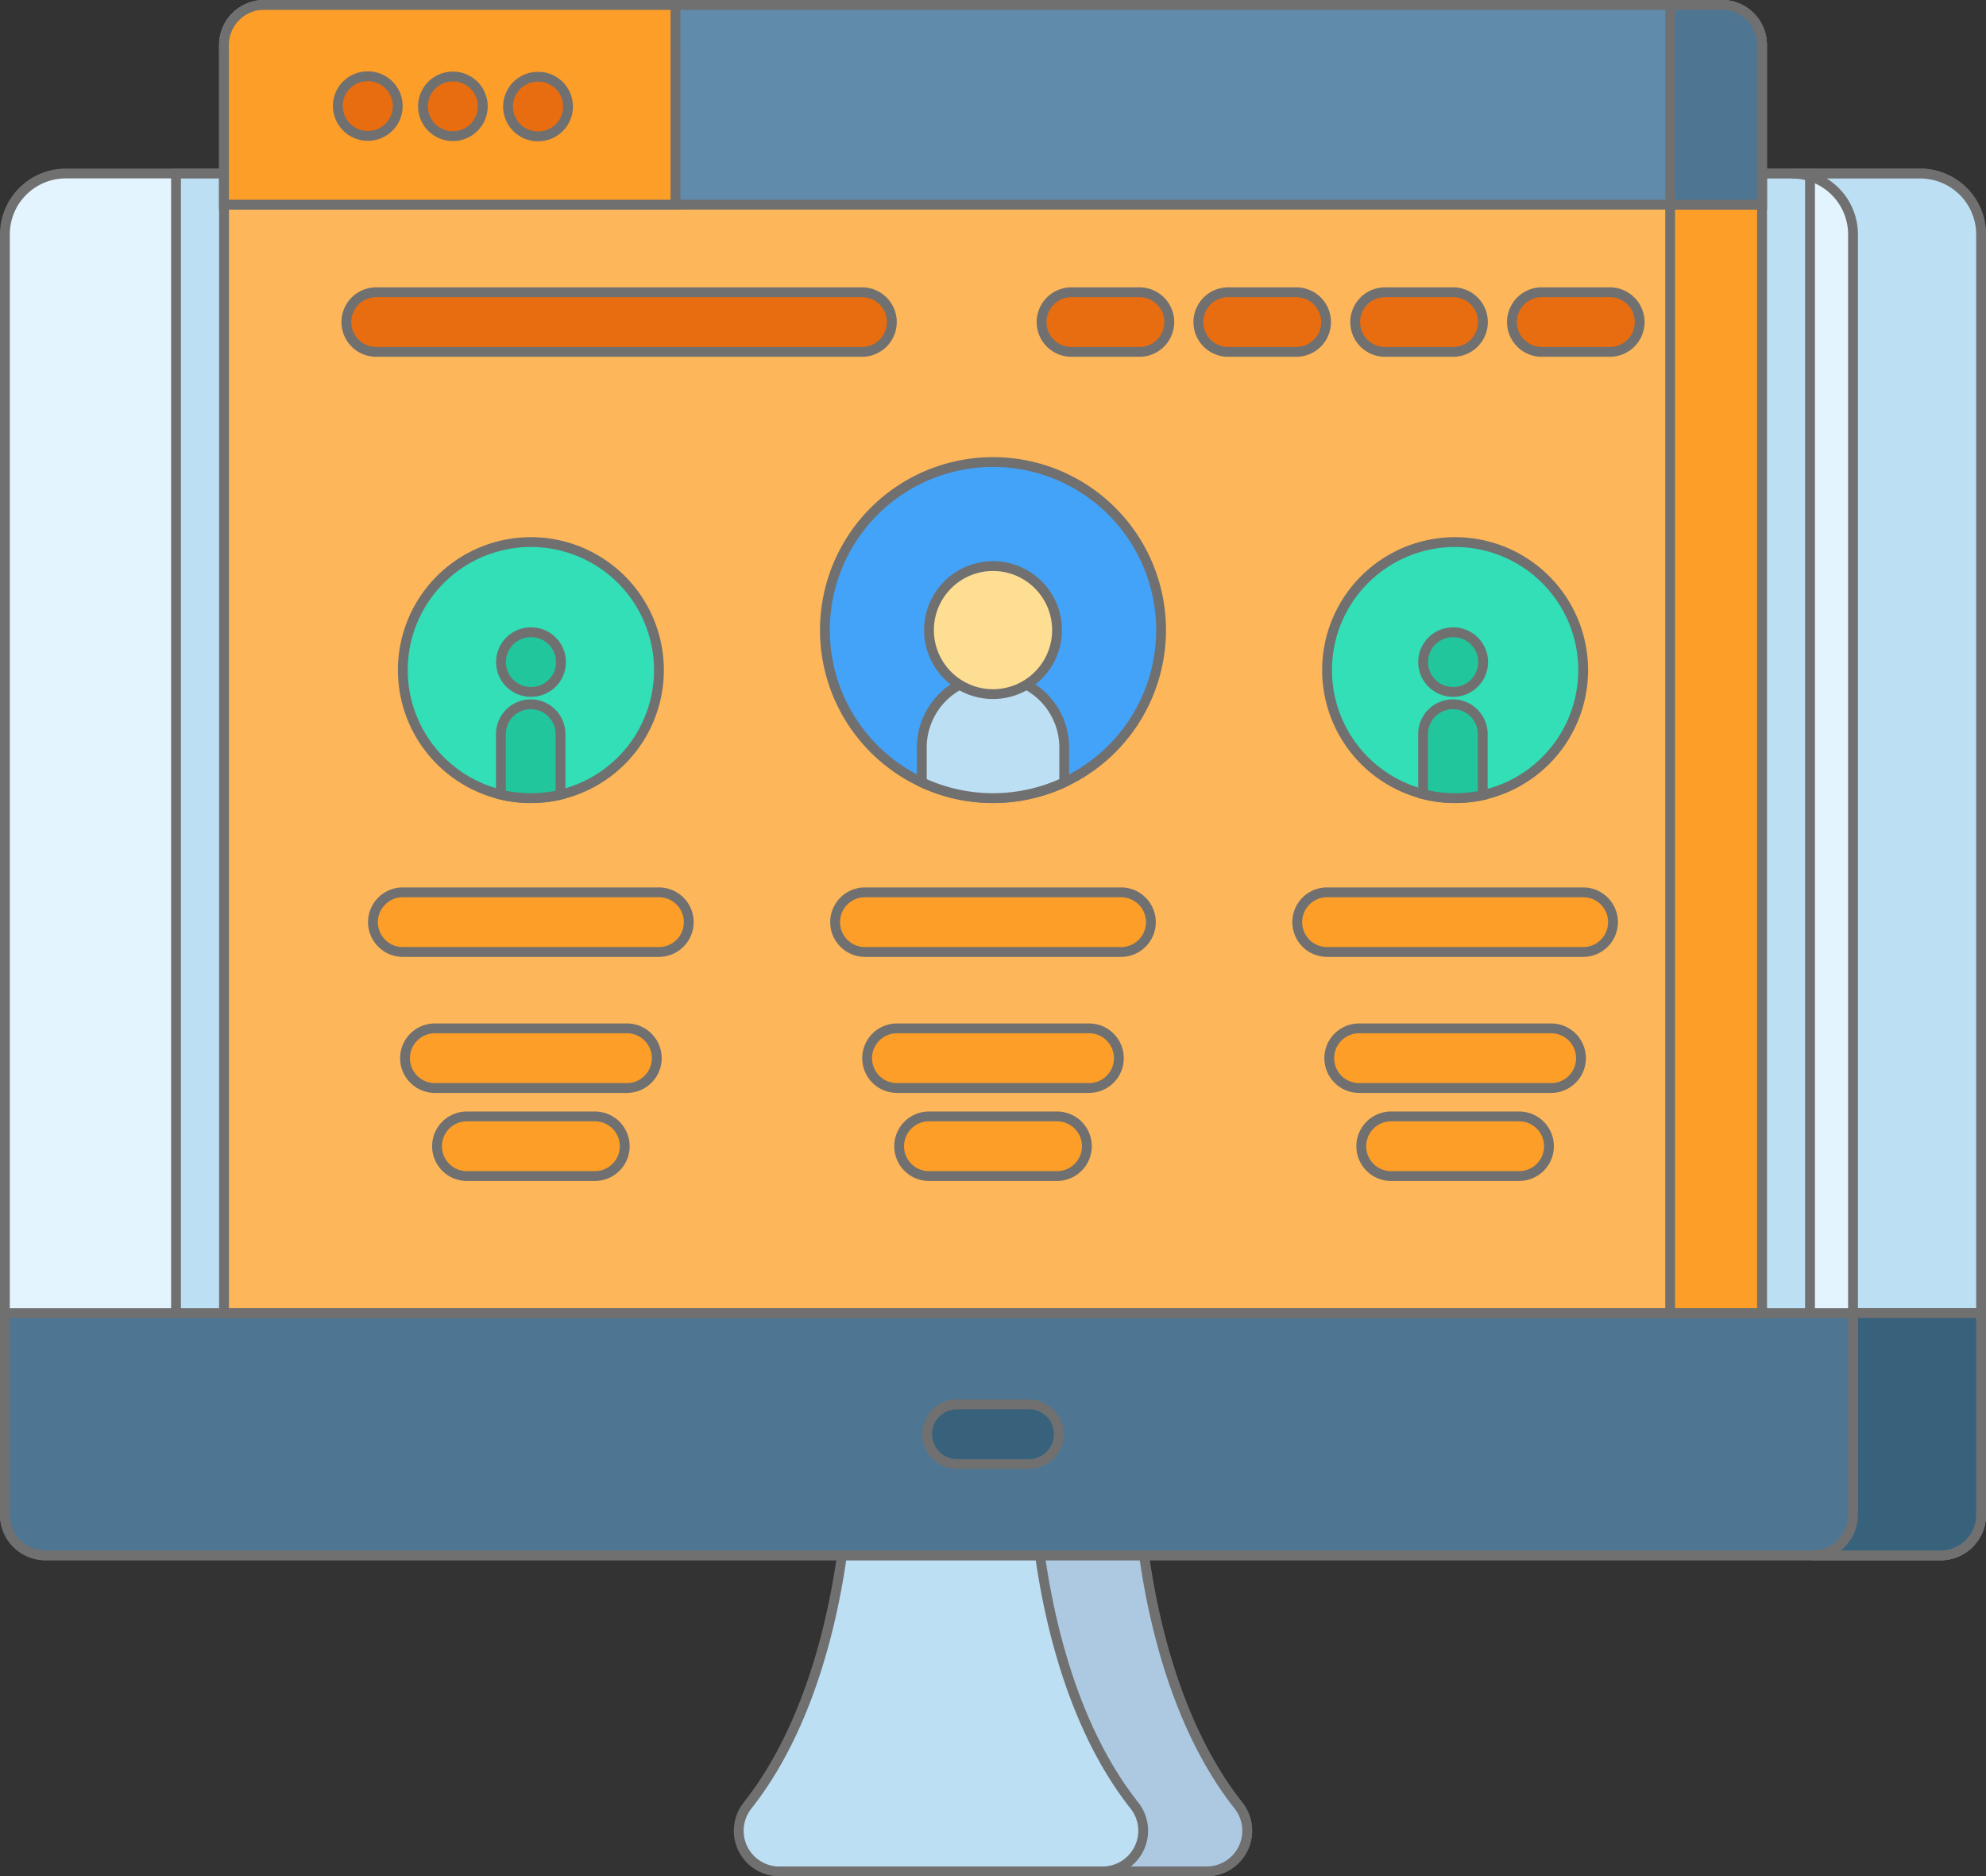 <svg xmlns="http://www.w3.org/2000/svg" width="202.209" height="191.08" viewBox="0 0 202.209 191.08">
  <rect x="0" y="0" width="202.209" height="191.08" fill="#333333" stroke="none"/>
  <g id="profile" transform="translate(0.5 0.5)">
    <path id="Caminho_2" data-name="Caminho 2" d="M230.688,382.25h-29.4s-.238,20.46-10.321,33.187a4.139,4.139,0,0,0,3.285,6.673h43.469a4.139,4.139,0,0,0,3.285-6.673c-10.083-12.728-10.32-33.187-10.32-33.187Zm0,0" transform="translate(-115.384 -232.031)" fill="#bddff4" stroke="#707070" stroke-width="1"/>
    <path id="Caminho_3" data-name="Caminho 3" d="M284.083,422.109h-10.6a4.14,4.14,0,0,0,3.288-6.673c-10.084-12.724-10.32-33.186-10.32-33.186h10.592s.236,20.461,10.32,33.186A4.139,4.139,0,0,1,284.083,422.109Zm0,0" transform="translate(-161.741 -232.031)" fill="#adc9e2" stroke="#707070" stroke-width="1"/>
    <path id="Caminho_4" data-name="Caminho 4" d="M201.21,49.9V180.29a4.127,4.127,0,0,1-4.131,4.131H4.135A4.129,4.129,0,0,1,0,180.29V49.9a6.2,6.2,0,0,1,6.2-6.2H195.014a6.2,6.2,0,0,1,6.2,6.2Zm0,0" transform="translate(-0.002 -26.531)" fill="#e3f4ff" stroke="#707070" stroke-width="1"/>
    <path id="Caminho_5" data-name="Caminho 5" d="M44.332,43.711H210.7V164.644H44.332Zm0,0" transform="translate(-26.91 -26.533)" fill="#bddff4" stroke="#707070" stroke-width="1"/>
    <path id="Caminho_6" data-name="Caminho 6" d="M482.29,49.905V180.292a4.13,4.13,0,0,1-4.131,4.132H465.119a4.13,4.13,0,0,0,4.132-4.132V49.905a6.2,6.2,0,0,0-6.2-6.194h13.038A6.2,6.2,0,0,1,482.29,49.905Zm0,0" transform="translate(-281.081 -26.533)" fill="#bddff4" stroke="#707070" stroke-width="1"/>
    <path id="Caminho_7" data-name="Caminho 7" d="M201.209,339v20.538a4.13,4.13,0,0,1-4.131,4.132H4.131A4.13,4.13,0,0,1,0,359.534V339Zm0,0" transform="translate(0 -205.775)" fill="#4e7693" stroke="#707070" stroke-width="1"/>
    <path id="Caminho_8" data-name="Caminho 8" d="M485.479,339v20.538a4.13,4.13,0,0,1-4.131,4.132H468.309a4.13,4.13,0,0,0,4.133-4.132V339Zm0,0" transform="translate(-284.27 -205.775)" fill="#38627c" stroke="#707070" stroke-width="1"/>
    <path id="Caminho_9" data-name="Caminho 9" d="M56.769,4.074V133.221h156.59V4.074A4.074,4.074,0,0,0,209.285,0H60.843a4.074,4.074,0,0,0-4.074,4.074Zm0,0" transform="translate(-34.46 0)" fill="#fdb659" stroke="#707070" stroke-width="1"/>
    <path id="Caminho_10" data-name="Caminho 10" d="M431.445,0V133.221h9.349V4.074A4.075,4.075,0,0,0,436.718,0Zm0,0" transform="translate(-261.893)" fill="#fd9e28" stroke="#707070" stroke-width="1"/>
    <path id="Caminho_11" data-name="Caminho 11" d="M56.765,4.074V20.342H213.359V4.074A4.075,4.075,0,0,0,209.283,0H60.841a4.075,4.075,0,0,0-4.076,4.074Zm0,0" transform="translate(-34.458 0)" fill="#618baa" stroke="#707070" stroke-width="1"/>
    <path id="Caminho_12" data-name="Caminho 12" d="M56.766,4.074V20.342h45.967V0H60.841a4.075,4.075,0,0,0-4.076,4.074Zm0,0" transform="translate(-34.458 0)" fill="#fd9e28" stroke="#707070" stroke-width="1"/>
    <path id="Caminho_13" data-name="Caminho 13" d="M431.445,0V20.342h9.349V4.074A4.075,4.075,0,0,0,436.718,0Zm0,0" transform="translate(-261.893 0)" fill="#4e7693" stroke="#707070" stroke-width="1"/>
    <path id="Caminho_14" data-name="Caminho 14" d="M140.964,80.534H91.5a3.036,3.036,0,0,1,0-6.073h49.466a3.036,3.036,0,0,1,0,6.073Zm0,0" transform="translate(-53.697 -45.199)" fill="#e86c10" stroke="#707070" stroke-width="1"/>
    <path id="Caminho_15" data-name="Caminho 15" d="M278.553,80.534h-6.931a3.036,3.036,0,1,1,0-6.073h6.931a3.036,3.036,0,0,1,0,6.073Zm0,0" transform="translate(-163.035 -45.199)" fill="#e86c10" stroke="#707070" stroke-width="1"/>
    <path id="Caminho_16" data-name="Caminho 16" d="M319.174,80.534h-6.931a3.036,3.036,0,0,1,0-6.073h6.931a3.036,3.036,0,1,1,0,6.073Zm0,0" transform="translate(-187.693 -45.199)" fill="#e86c10" stroke="#707070" stroke-width="1"/>
    <path id="Caminho_17" data-name="Caminho 17" d="M359.8,80.534h-6.931a3.036,3.036,0,0,1,0-6.073H359.8a3.036,3.036,0,1,1,0,6.073Zm0,0" transform="translate(-212.35 -45.199)" fill="#e86c10" stroke="#707070" stroke-width="1"/>
    <path id="Caminho_18" data-name="Caminho 18" d="M400.417,80.534h-6.931a3.036,3.036,0,0,1,0-6.073h6.931a3.036,3.036,0,0,1,0,6.073Zm0,0" transform="translate(-237.008 -45.199)" fill="#e86c10" stroke="#707070" stroke-width="1"/>
    <path id="Caminho_19" data-name="Caminho 19" d="M89.311,24.565h-.018a3.053,3.053,0,0,1-3.035-3.055,3.022,3.022,0,0,1,3.02-3.018h.052a3.036,3.036,0,0,1-.018,6.073Zm0,0" transform="translate(-52.36 -11.225)" fill="#e86c10" stroke="#707070" stroke-width="1"/>
    <path id="Caminho_20" data-name="Caminho 20" d="M111.37,24.628a3.036,3.036,0,0,1-.034-6.073h.034a3.036,3.036,0,1,1,0,6.073Zm0,0" transform="translate(-65.75 -11.263)" fill="#e86c10" stroke="#707070" stroke-width="1"/>
    <path id="Caminho_21" data-name="Caminho 21" d="M133.429,24.69h-.018a3.036,3.036,0,0,1-.015-6.073h.051a3.036,3.036,0,0,1-.017,6.073Zm0,0" transform="translate(-79.14 -11.301)" fill="#e86c10" stroke="#707070" stroke-width="1"/>
    <path id="Caminho_22" data-name="Caminho 22" d="M129.17,152.237A13.038,13.038,0,1,1,116.131,139.2,13.038,13.038,0,0,1,129.17,152.237Zm0,0" transform="translate(-62.579 -84.496)" fill="#32dfb7" stroke="#707070" stroke-width="1"/>
    <path id="Caminho_23" data-name="Caminho 23" d="M368.627,152.237A13.038,13.038,0,1,1,355.59,139.2,13.038,13.038,0,0,1,368.627,152.237Zm0,0" transform="translate(-207.933 -84.496)" fill="#32dfb7" stroke="#707070" stroke-width="1"/>
    <path id="Caminho_24" data-name="Caminho 24" d="M246.678,135.577a17.113,17.113,0,1,1-17.113-17.112,17.1,17.1,0,0,1,17.113,17.112Zm0,0" transform="translate(-128.962 -71.91)" fill="#43a3f9" stroke="#707070" stroke-width="1"/>
    <path id="Caminho_25" data-name="Caminho 25" d="M252.05,181.7v3.362a17.149,17.149,0,0,1-14.5,0V181.7a7.252,7.252,0,1,1,14.5,0Zm0,0" transform="translate(-144.194 -105.893)" fill="#bddff4" stroke="#707070" stroke-width="1"/>
    <path id="Caminho_26" data-name="Caminho 26" d="M252.45,151.938a6.52,6.52,0,1,1-6.52-6.52A6.519,6.519,0,0,1,252.45,151.938Zm0,0" transform="translate(-145.325 -88.271)" fill="#fede93" stroke="#707070" stroke-width="1"/>
    <g id="Grupo_4" data-name="Grupo 4" transform="translate(37.478 90.373)">
      <path id="Caminho_27" data-name="Caminho 27" d="M244.21,236.038H218.134a3.036,3.036,0,0,1,0-6.073H244.21a3.036,3.036,0,0,1,0,6.073Zm0,0" transform="translate(-168.045 -229.965)" fill="#fd9e28" stroke="#707070" stroke-width="1"/>
      <path id="Caminho_28" data-name="Caminho 28" d="M245.984,271.288H226.427a3.036,3.036,0,1,1,0-6.073h19.557a3.036,3.036,0,1,1,0,6.073Zm0,0" transform="translate(-173.079 -251.362)" fill="#fd9e28" stroke="#707070" stroke-width="1"/>
      <path id="Caminho_29" data-name="Caminho 29" d="M247.762,294.1H234.723a3.036,3.036,0,0,1,0-6.073h13.039a3.036,3.036,0,1,1,0,6.073Zm0,0" transform="translate(-178.115 -265.207)" fill="#fd9e28" stroke="#707070" stroke-width="1"/>
      <path id="Caminho_30" data-name="Caminho 30" d="M363.937,236.038H337.86a3.036,3.036,0,0,1,0-6.073h26.077a3.036,3.036,0,0,1,0,6.073Zm0,0" transform="translate(-240.72 -229.965)" fill="#fd9e28" stroke="#707070" stroke-width="1"/>
      <path id="Caminho_31" data-name="Caminho 31" d="M365.715,271.288H346.157a3.036,3.036,0,0,1,0-6.073h19.557a3.036,3.036,0,0,1,0,6.073Zm0,0" transform="translate(-245.757 -251.362)" fill="#fd9e28" stroke="#707070" stroke-width="1"/>
      <path id="Caminho_32" data-name="Caminho 32" d="M367.488,294.1H354.45a3.036,3.036,0,1,1,0-6.073h13.038a3.036,3.036,0,1,1,0,6.073Zm0,0" transform="translate(-250.791 -265.207)" fill="#fd9e28" stroke="#707070" stroke-width="1"/>
      <path id="Caminho_33" data-name="Caminho 33" d="M124.48,236.038H98.4a3.036,3.036,0,0,1,0-6.073H124.48a3.036,3.036,0,1,1,0,6.073Zm0,0" transform="translate(-95.367 -229.965)" fill="#fd9e28" stroke="#707070" stroke-width="1"/>
      <path id="Caminho_34" data-name="Caminho 34" d="M126.253,271.288H106.7a3.036,3.036,0,1,1,0-6.073h19.557a3.036,3.036,0,1,1,0,6.073Zm0,0" transform="translate(-100.401 -251.362)" fill="#fd9e28" stroke="#707070" stroke-width="1"/>
      <path id="Caminho_35" data-name="Caminho 35" d="M128.031,294.1H114.993a3.036,3.036,0,0,1,0-6.073h13.038a3.036,3.036,0,1,1,0,6.073Zm0,0" transform="translate(-105.437 -265.207)" fill="#fd9e28" stroke="#707070" stroke-width="1"/>
    </g>
    <path id="Caminho_36" data-name="Caminho 36" d="M370.518,168.647H370.5a3.036,3.036,0,0,1-.015-6.073h.052a3.036,3.036,0,0,1-.018,6.073Zm0,0" transform="translate(-223.056 -98.685)" fill="#21c69c" stroke="#707070" stroke-width="1"/>
    <path id="Caminho_37" data-name="Caminho 37" d="M373.5,184.271v6.219a13.168,13.168,0,0,1-6.073-.106v-6.113a3.036,3.036,0,1,1,6.073,0Zm0,0" transform="translate(-223.033 -110.012)" fill="#21c69c" stroke="#707070" stroke-width="1"/>
    <path id="Caminho_38" data-name="Caminho 38" d="M131.6,168.647h-.018a3.036,3.036,0,0,1-.015-6.073h.052a3.036,3.036,0,0,1-.018,6.073Zm0,0" transform="translate(-78.028 -98.685)" fill="#21c69c" stroke="#707070" stroke-width="1"/>
    <path id="Caminho_39" data-name="Caminho 39" d="M134.577,184.271v6.17a13.037,13.037,0,0,1-3.02.352,13.235,13.235,0,0,1-3.053-.356v-6.165a3.036,3.036,0,0,1,6.073,0Zm0,0" transform="translate(-78.004 -110.012)" fill="#21c69c" stroke="#707070" stroke-width="1"/>
    <path id="Caminho_40" data-name="Caminho 40" d="M249.313,368.729h-7.335a3.036,3.036,0,0,1,0-6.073h7.335a3.036,3.036,0,0,1,0,6.073Zm0,0" transform="translate(-145.041 -220.137)" fill="#38627c" stroke="#707070" stroke-width="1"/>
  </g>
</svg>
